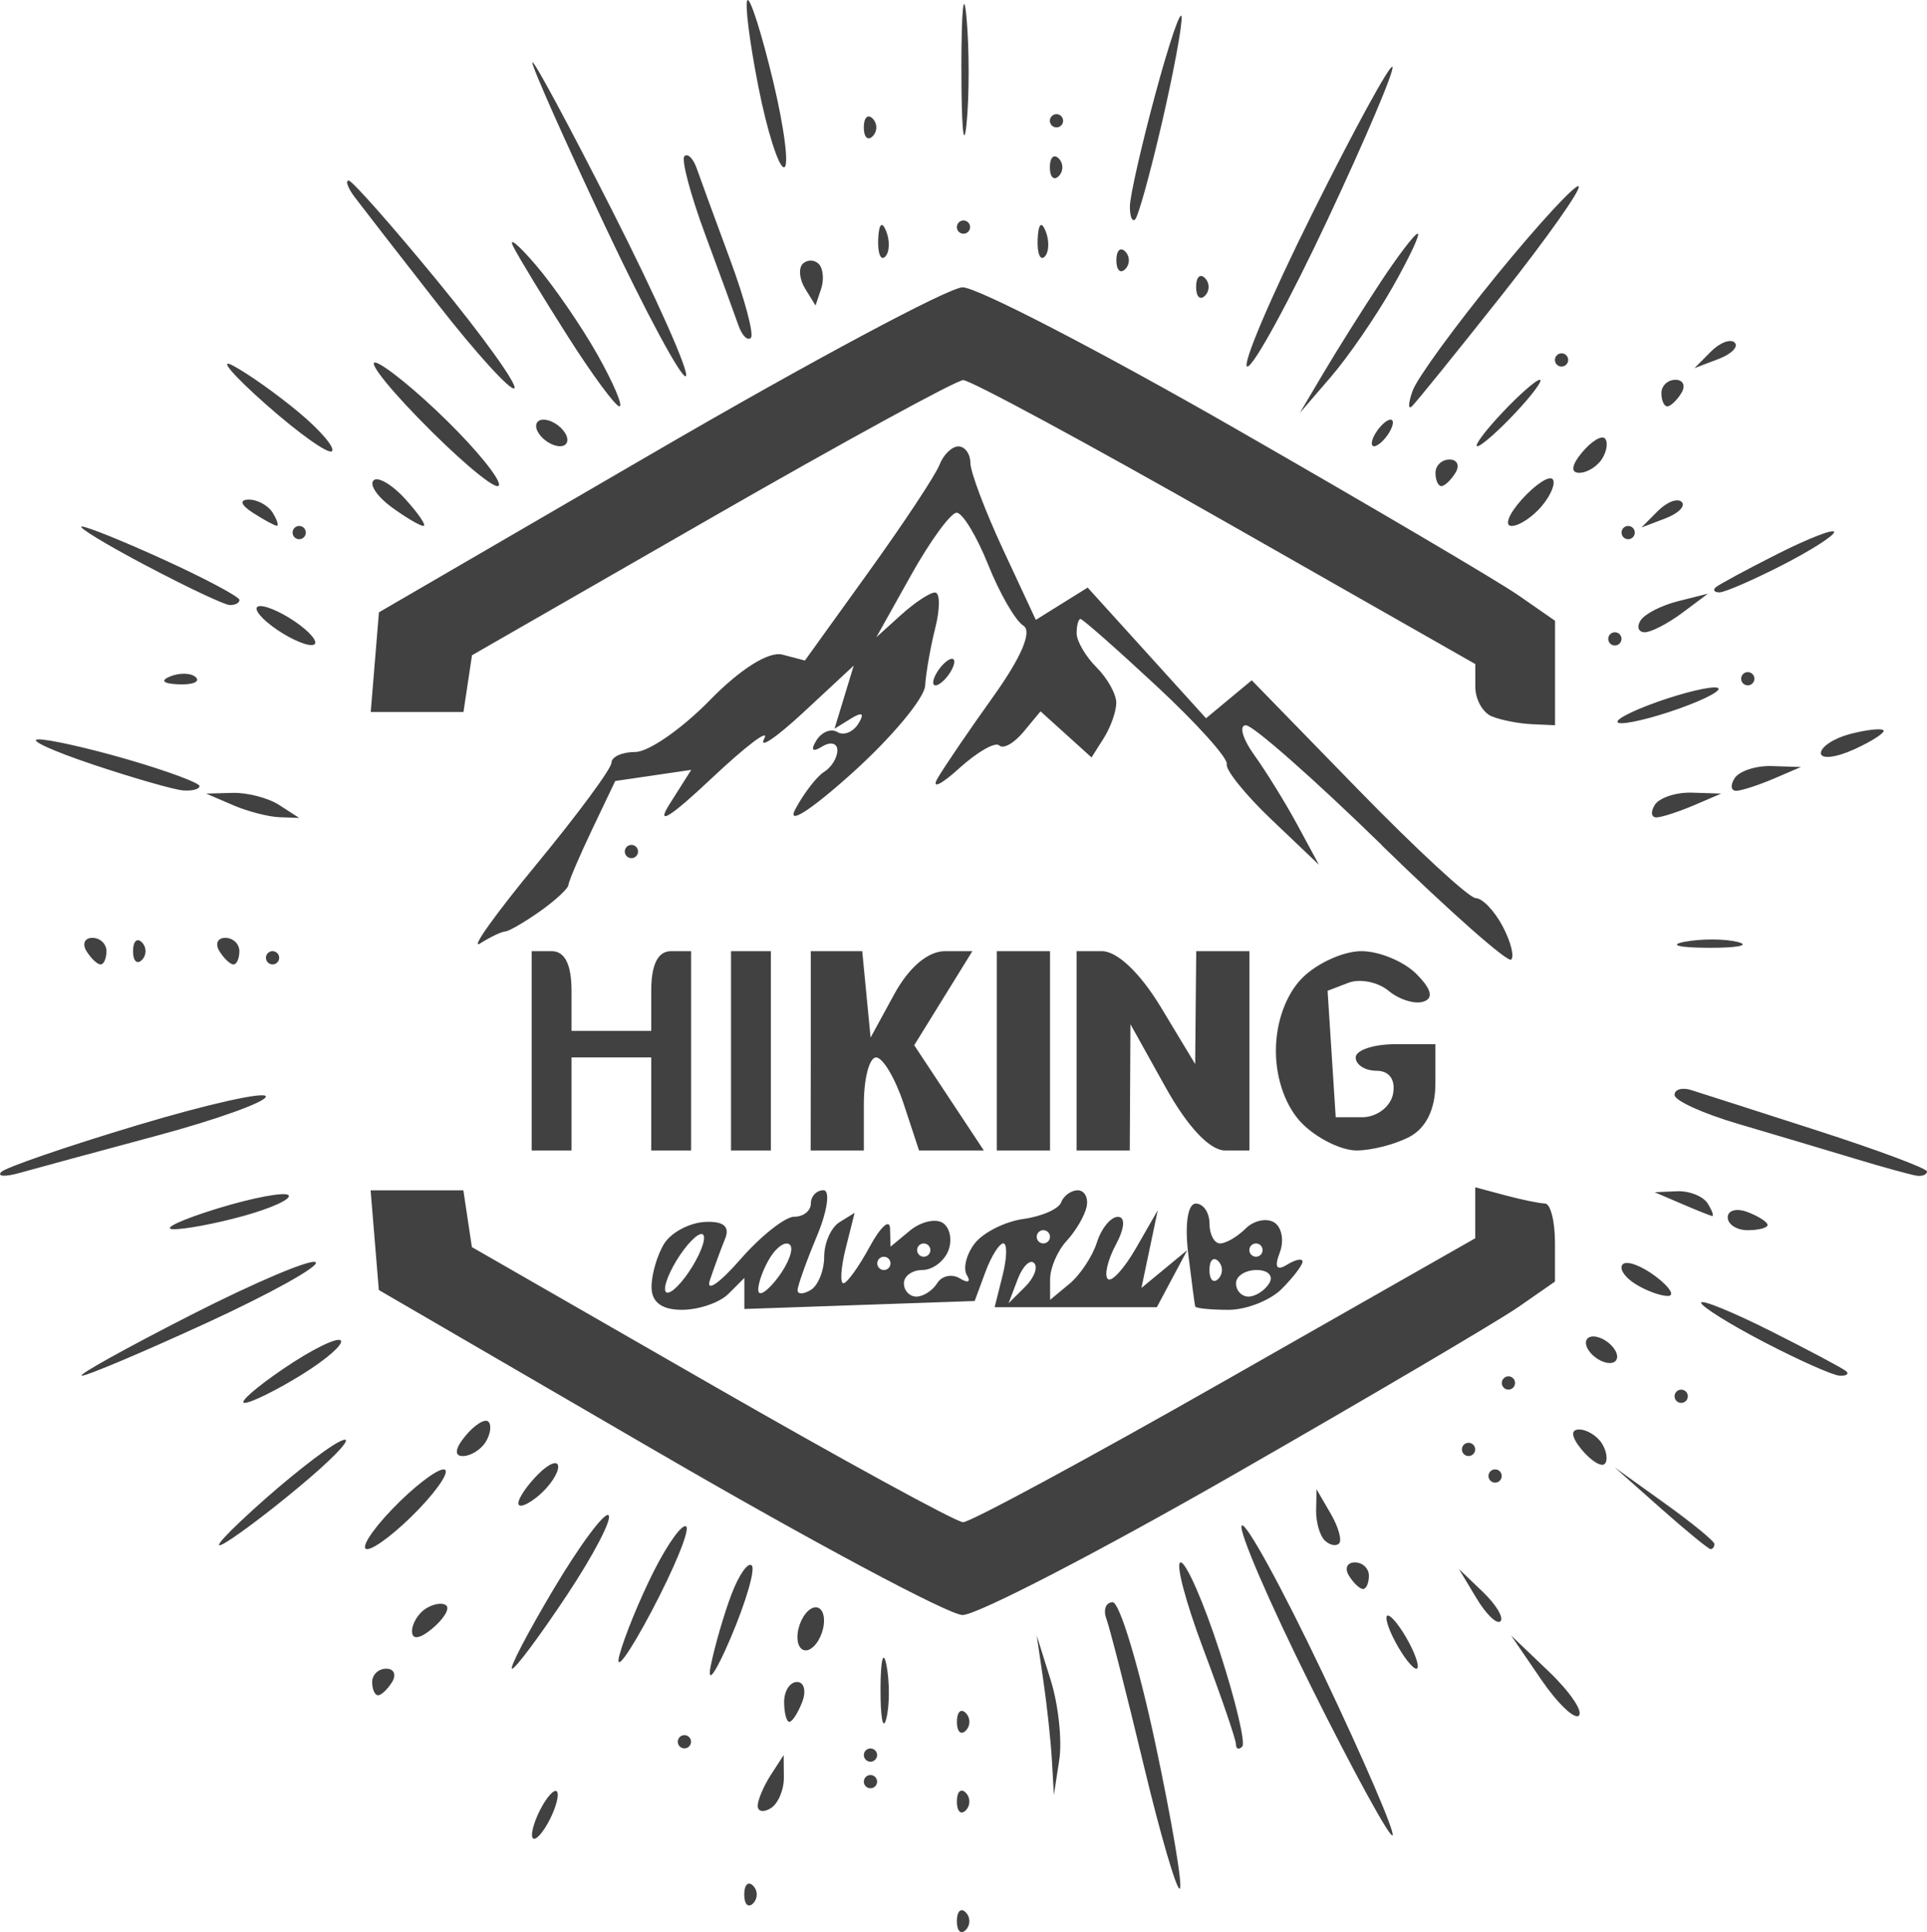 <?xml version="1.0" encoding="UTF-8" standalone="no"?>
<svg
   xmlns:dc="http://purl.org/dc/elements/1.1/"
   xmlns:cc="http://creativecommons.org/ns#"
   xmlns:rdf="http://www.w3.org/1999/02/22-rdf-syntax-ns#"
   xmlns:svg="http://www.w3.org/2000/svg"
   xmlns="http://www.w3.org/2000/svg"
   id="svg8"
   version="1.1"
   viewBox="0 0 51.153 51.298"
   height="51.298mm"
   width="51.153mm">
  <defs
     id="defs2" />
  <g
     transform="translate(-144.705,-208.016)"
     id="layer1">
    <path
       id="path3895"
       d="m 170.105,259.024 c 0,-0.259 0.106,-0.365 0.235,-0.235 0.129,0.129 0.129,0.341 0,0.47 -0.129,0.129 -0.235,0.024 -0.235,-0.235 z m -5.644,-0.706 c 0,-0.259 0.106,-0.365 0.235,-0.235 0.129,0.129 0.129,0.341 0,0.47 -0.129,0.129 -0.235,0.024 -0.235,-0.235 z m 10.601,-3.448 c -0.452,-1.887 -0.897,-3.629 -0.987,-3.872 -0.09,-0.243 -0.015,-0.441 0.167,-0.441 0.182,0 0.69,1.679 1.128,3.731 0.438,2.052 0.733,3.795 0.655,3.872 -0.077,0.077 -0.511,-1.403 -0.963,-3.29 z m -16.235,1.861 c 0,-0.194 0.154,-0.591 0.342,-0.882 0.188,-0.291 0.342,-0.37 0.342,-0.176 0,0.194 -0.154,0.591 -0.342,0.882 -0.188,0.291 -0.342,0.37 -0.342,0.176 z m 20.682,-3.936 c -1.118,-2.245 -1.946,-4.169 -1.84,-4.275 0.106,-0.106 1.079,1.673 2.162,3.952 1.084,2.28 1.912,4.203 1.84,4.275 -0.072,0.072 -1.045,-1.707 -2.162,-3.952 z m -14.69,3.163 c 0.003,-0.157 0.159,-0.524 0.347,-0.815 l 0.342,-0.529 0.005,0.597 c 0.003,0.328 -0.153,0.695 -0.347,0.815 -0.194,0.12 -0.35,0.09 -0.347,-0.067 z m 5.286,-0.109 c 0,-0.259 0.106,-0.365 0.235,-0.235 0.129,0.129 0.129,0.341 0,0.47 -0.129,0.129 -0.235,0.024 -0.235,-0.235 z m -2.469,-0.529 c 0,-0.097 0.079,-0.176 0.176,-0.176 0.097,0 0.176,0.079 0.176,0.176 0,0.097 -0.079,0.176 -0.176,0.176 -0.097,0 -0.176,-0.079 -0.176,-0.176 z m 4.992,-0.573 c -0.029,-0.509 -0.132,-1.462 -0.228,-2.117 l -0.175,-1.191 0.371,1.184 c 0.204,0.651 0.307,1.604 0.228,2.117 l -0.143,0.933 z m -4.992,-0.132 c 0,-0.097 0.079,-0.176 0.176,-0.176 0.097,0 0.176,0.079 0.176,0.176 0,0.097 -0.079,0.176 -0.176,0.176 -0.097,0 -0.176,-0.079 -0.176,-0.176 z M 162.697,254.261 c 0,-0.097 0.079,-0.176 0.176,-0.176 0.097,0 0.176,0.079 0.176,0.176 0,0.097 -0.079,0.176 -0.176,0.176 -0.097,0 -0.176,-0.079 -0.176,-0.176 z m 14.817,0.067 c 0,-0.125 -0.39,-1.263 -0.866,-2.528 -0.476,-1.266 -0.747,-2.301 -0.601,-2.301 0.146,0 0.611,1.063 1.033,2.362 0.422,1.299 0.693,2.437 0.601,2.528 -0.092,0.092 -0.167,0.065 -0.167,-0.06 z m -9.436,-1.478 c 0.004,-0.776 0.076,-1.052 0.161,-0.613 0.084,0.439 0.081,1.074 -0.007,1.411 -0.088,0.337 -0.157,-0.022 -0.153,-0.798 z m 2.028,0.882 c 0,-0.259 0.106,-0.365 0.235,-0.235 0.129,0.129 0.129,0.341 0,0.47 -0.129,0.129 -0.235,0.024 -0.235,-0.235 z m -4.586,-0.529 c 0,-0.291 0.154,-0.529 0.342,-0.529 0.188,0 0.25,0.238 0.139,0.529 -0.112,0.291 -0.265,0.529 -0.342,0.529 -0.076,0 -0.139,-0.238 -0.139,-0.529 z m 20.094,-0.597 -0.797,-1.167 1.004,0.959 c 0.552,0.528 0.911,1.053 0.797,1.167 -0.114,0.114 -0.566,-0.318 -1.004,-0.959 z m -31.03,0.068 c 0,-0.194 0.168,-0.353 0.374,-0.353 0.205,0 0.275,0.159 0.156,0.353 -0.12,0.194 -0.288,0.353 -0.374,0.353 -0.086,0 -0.156,-0.159 -0.156,-0.353 z m 8.987,-0.425 c 0.105,-0.525 0.353,-1.38 0.551,-1.901 0.198,-0.521 0.44,-0.866 0.539,-0.768 0.098,0.098 -0.149,0.954 -0.551,1.901 -0.401,0.947 -0.644,1.293 -0.539,0.768 z m -2.425,-0.28 c 0.127,-0.485 0.54,-1.493 0.916,-2.239 0.377,-0.746 0.764,-1.278 0.86,-1.182 0.096,0.096 -0.316,1.104 -0.916,2.239 -0.6,1.135 -0.987,1.667 -0.86,1.182 z m -1.737,-1.775 c 0.697,-1.17 1.349,-2.046 1.45,-1.946 0.1,0.1 -0.399,1.058 -1.11,2.128 -0.71,1.07 -1.363,1.946 -1.45,1.946 -0.087,0 0.413,-0.957 1.11,-2.128 z m 22.339,1.422 c -0.208,-0.388 -0.298,-0.706 -0.201,-0.706 0.097,0 0.346,0.318 0.554,0.706 0.208,0.388 0.298,0.706 0.201,0.706 -0.097,0 -0.346,-0.318 -0.554,-0.706 z m -15.875,-0.135 c 0,-0.291 0.159,-0.627 0.353,-0.747 0.194,-0.12 0.353,0.02 0.353,0.311 0,0.291 -0.159,0.627 -0.353,0.747 -0.194,0.12 -0.353,-0.02 -0.353,-0.311 z m -10.231,-0.154 c 0,-0.206 0.169,-0.48 0.376,-0.608 0.207,-0.128 0.449,-0.16 0.538,-0.071 0.089,0.089 -0.081,0.362 -0.376,0.608 -0.335,0.278 -0.538,0.305 -0.538,0.071 z m 28.258,-0.874 -0.467,-0.778 0.636,0.609 c 0.35,0.335 0.56,0.685 0.467,0.778 -0.093,0.093 -0.379,-0.181 -0.636,-0.609 z m -21.731,-3.879 -7.408,-4.307 -0.109,-1.323 -0.109,-1.323 h 1.231 1.231 l 0.113,0.753 0.113,0.753 6.35,3.648 c 3.493,2.007 6.502,3.652 6.688,3.657 0.186,0.005 3.321,-1.689 6.967,-3.765 l 6.629,-3.774 v -0.677 -0.677 l 0.794,0.213 c 0.437,0.117 0.913,0.215 1.058,0.218 0.146,0.003 0.265,0.47 0.265,1.039 v 1.034 l -0.97,0.674 c -0.534,0.371 -3.92,2.366 -7.526,4.434 -3.606,2.068 -6.86,3.753 -7.232,3.745 -0.372,-0.008 -4.01,-1.953 -8.084,-4.322 z m 18.344,3.278 c -0.12,-0.194 -0.05,-0.353 0.156,-0.353 0.205,0 0.374,0.159 0.374,0.353 0,0.194 -0.07,0.353 -0.156,0.353 -0.086,0 -0.254,-0.159 -0.374,-0.353 z m -29.104,-1.739 c 0.873,-0.798 1.905,-1.615 2.293,-1.814 0.388,-0.199 0.15,0.133 -0.529,0.739 -0.679,0.606 -1.711,1.422 -2.293,1.814 -0.632,0.425 -0.418,0.127 0.529,-0.739 z m 3.704,-0.025 c 0.558,-0.582 1.173,-1.058 1.367,-1.058 0.194,0 -0.103,0.476 -0.661,1.058 -0.558,0.582 -1.173,1.058 -1.367,1.058 -0.194,0 0.103,-0.476 0.661,-1.058 z m 24.753,0.823 c -0.129,-0.129 -0.23,-0.487 -0.224,-0.794 l 0.011,-0.559 0.374,0.644 c 0.206,0.354 0.307,0.711 0.224,0.794 -0.083,0.083 -0.256,0.044 -0.385,-0.085 z m 8.924,-0.849 -1.221,-1.084 1.323,0.949 c 0.728,0.522 1.323,1.01 1.323,1.084 0,0.074 -0.046,0.135 -0.102,0.135 -0.056,0 -0.651,-0.488 -1.323,-1.084 z m -30.326,-0.133 c 0,-0.135 0.238,-0.483 0.529,-0.774 0.291,-0.291 0.529,-0.379 0.529,-0.194 0,0.184 -0.238,0.532 -0.529,0.774 -0.291,0.242 -0.529,0.329 -0.529,0.194 z m 25.753,-0.724 c 0,-0.097 0.079,-0.176 0.176,-0.176 0.097,0 0.176,0.079 0.176,0.176 0,0.097 -0.079,0.176 -0.176,0.176 -0.097,0 -0.176,-0.079 -0.176,-0.176 z m 2.477,-0.697 c -0.278,-0.335 -0.305,-0.538 -0.071,-0.538 0.206,0 0.48,0.169 0.608,0.376 0.128,0.207 0.16,0.449 0.071,0.538 -0.089,0.089 -0.362,-0.081 -0.608,-0.376 z m -29.633,-0.37 c 0.245,-0.296 0.519,-0.465 0.608,-0.376 0.089,0.089 0.057,0.331 -0.071,0.538 -0.128,0.207 -0.401,0.376 -0.608,0.376 -0.234,0 -0.207,-0.202 0.071,-0.538 z m 26.451,0.361 c 0,-0.097 0.079,-0.176 0.176,-0.176 0.097,0 0.176,0.079 0.176,0.176 0,0.097 -0.079,0.176 -0.176,0.176 -0.097,0 -0.176,-0.079 -0.176,-0.176 z m -31.275,-2.148 c 0.739,-0.502 1.419,-0.838 1.512,-0.746 0.092,0.092 -0.376,0.503 -1.039,0.913 -0.664,0.41 -1.344,0.746 -1.512,0.746 -0.168,0 0.3,-0.411 1.039,-0.913 z m 36.92,0.737 c 0,-0.097 0.079,-0.176 0.176,-0.176 0.097,0 0.176,0.079 0.176,0.176 0,0.097 -0.079,0.176 -0.176,0.176 -0.097,0 -0.176,-0.079 -0.176,-0.176 z m -4.586,-0.353 c 0,-0.097 0.079,-0.176 0.176,-0.176 0.097,0 0.176,0.079 0.176,0.176 0,0.097 -0.079,0.176 -0.176,0.176 -0.097,0 -0.176,-0.079 -0.176,-0.176 z m -34.8,-1.804 c 1.718,-0.876 3.209,-1.506 3.315,-1.401 0.105,0.105 -1.197,0.829 -2.894,1.61 -1.697,0.78 -3.188,1.411 -3.315,1.401 -0.126,-0.01 1.176,-0.734 2.894,-1.61 z m 41.768,0.722 c -0.922,-0.48 -1.676,-0.951 -1.676,-1.048 0,-0.097 0.833,0.243 1.852,0.755 1.019,0.512 1.918,0.991 1.999,1.064 0.081,0.074 0.001,0.127 -0.176,0.118 -0.178,-0.009 -1.077,-0.409 -1.999,-0.889 z m -4.674,0.2 c -0.12,-0.194 -0.059,-0.353 0.135,-0.353 0.194,0 0.451,0.159 0.571,0.353 0.12,0.194 0.059,0.353 -0.135,0.353 -0.194,0 -0.451,-0.159 -0.571,-0.353 z m -24.865,-1.676 c 0.003,-0.34 0.156,-0.855 0.34,-1.147 0.184,-0.291 0.666,-0.548 1.073,-0.57 0.494,-0.027 0.673,0.119 0.542,0.441 -0.108,0.265 -0.29,0.76 -0.404,1.099 -0.115,0.34 0.243,0.1 0.794,-0.532 0.551,-0.632 1.201,-1.148 1.443,-1.147 0.243,0.002 0.441,-0.156 0.441,-0.35 0,-0.194 0.151,-0.353 0.335,-0.353 0.184,0 0.105,0.551 -0.176,1.223 -0.281,0.673 -0.511,1.317 -0.511,1.432 0,0.115 0.159,0.11 0.353,-0.009 0.194,-0.12 0.353,-0.517 0.353,-0.882 0,-0.365 0.182,-0.776 0.404,-0.914 l 0.404,-0.25 -0.235,0.935 c -0.129,0.514 -0.157,0.935 -0.063,0.935 0.095,0 0.409,-0.437 0.698,-0.97 0.289,-0.534 0.533,-0.752 0.54,-0.486 l 0.014,0.484 0.514,-0.426 c 0.283,-0.234 0.672,-0.328 0.867,-0.208 0.194,0.12 0.263,0.451 0.154,0.736 -0.109,0.285 -0.42,0.518 -0.69,0.518 -0.27,0 -0.491,0.159 -0.491,0.353 0,0.194 0.149,0.353 0.332,0.353 0.183,0 0.432,-0.161 0.554,-0.359 0.122,-0.197 0.394,-0.252 0.604,-0.122 0.211,0.13 0.293,0.091 0.183,-0.086 -0.11,-0.178 -0.015,-0.559 0.21,-0.848 0.225,-0.289 0.807,-0.58 1.292,-0.647 0.485,-0.067 0.935,-0.265 1,-0.441 0.065,-0.176 0.263,-0.319 0.441,-0.319 0.178,0 0.284,0.195 0.235,0.433 -0.049,0.238 -0.287,0.646 -0.529,0.907 -0.243,0.261 -0.441,0.721 -0.441,1.022 v 0.547 l 0.515,-0.428 c 0.284,-0.235 0.612,-0.731 0.729,-1.102 0.118,-0.371 0.367,-0.674 0.555,-0.674 0.203,0 0.182,0.298 -0.052,0.736 -0.217,0.405 -0.314,0.816 -0.216,0.913 0.098,0.098 0.436,-0.273 0.752,-0.824 l 0.575,-1.001 -0.217,1.032 -0.217,1.032 0.609,-0.503 0.609,-0.503 -0.404,0.758 -0.404,0.758 h -2.153 -2.153 l 0.212,-0.847 c 0.117,-0.466 0.125,-0.847 0.018,-0.847 -0.107,0 -0.322,0.344 -0.477,0.765 l -0.283,0.765 -3.057,0.106 -3.057,0.106 v -0.412 -0.412 l -0.423,0.423 c -0.233,0.233 -0.788,0.423 -1.235,0.423 -0.54,0 -0.81,-0.207 -0.806,-0.617 z m 1.394,-1.302 c -0.006,-0.205 -0.244,-0.065 -0.529,0.311 -0.285,0.377 -0.513,0.853 -0.507,1.058 0.006,0.205 0.244,0.065 0.529,-0.311 0.285,-0.377 0.513,-0.853 0.507,-1.058 z m 2.281,0.192 c -0.106,-0.106 -0.34,0.042 -0.52,0.327 -0.18,0.285 -0.326,0.678 -0.322,0.872 0.003,0.194 0.237,0.047 0.52,-0.327 0.283,-0.374 0.428,-0.766 0.322,-0.872 z m 6.481,0.484 c -0.109,-0.109 -0.306,0.087 -0.438,0.435 l -0.241,0.633 0.438,-0.435 c 0.241,-0.239 0.349,-0.524 0.241,-0.633 z m -3.812,0.009 c 0,-0.097 -0.079,-0.176 -0.176,-0.176 -0.097,0 -0.176,0.079 -0.176,0.176 0,0.097 0.079,0.176 0.176,0.176 0.097,0 0.176,-0.079 0.176,-0.176 z m 1.058,-0.353 c 0,-0.097 -0.079,-0.176 -0.176,-0.176 -0.097,0 -0.176,0.079 -0.176,0.176 0,0.097 0.079,0.176 0.176,0.176 0.097,0 0.176,-0.079 0.176,-0.176 z m 3.175,-0.353 c 0,-0.097 -0.079,-0.176 -0.176,-0.176 -0.097,0 -0.176,0.079 -0.176,0.176 0,0.097 0.079,0.176 0.176,0.176 0.097,0 0.176,-0.079 0.176,-0.176 z m 3.855,1.852 c -0.014,-0.049 -0.098,-0.684 -0.186,-1.411 -0.094,-0.775 -0.011,-1.323 0.202,-1.323 0.199,0 0.363,0.238 0.363,0.529 0,0.291 0.127,0.529 0.282,0.529 0.155,0 0.459,-0.177 0.675,-0.393 0.216,-0.216 0.558,-0.29 0.761,-0.165 0.202,0.125 0.269,0.487 0.147,0.803 -0.148,0.385 -0.084,0.491 0.192,0.321 0.227,-0.14 0.413,-0.178 0.413,-0.083 0,0.095 -0.249,0.421 -0.554,0.726 -0.305,0.305 -0.94,0.554 -1.411,0.554 -0.471,0 -0.868,-0.04 -0.882,-0.088 z m 1.965,-0.617 c 0.12,-0.194 -0.029,-0.353 -0.332,-0.353 -0.302,0 -0.55,0.159 -0.55,0.353 0,0.194 0.149,0.353 0.332,0.353 0.183,0 0.43,-0.159 0.55,-0.353 z m -1.352,-0.588 c -0.129,-0.129 -0.235,-0.024 -0.235,0.235 0,0.259 0.106,0.365 0.235,0.235 0.129,-0.129 0.129,-0.341 0,-0.47 z m 1.176,-0.294 c 0,-0.097 -0.079,-0.176 -0.176,-0.176 -0.097,0 -0.176,0.079 -0.176,0.176 0,0.097 0.079,0.176 0.176,0.176 0.097,0 0.176,-0.079 0.176,-0.176 z m 9.888,0.896 c -0.285,-0.181 -0.433,-0.415 -0.327,-0.52 0.106,-0.106 0.498,0.04 0.872,0.322 0.374,0.283 0.521,0.517 0.327,0.52 -0.194,0.003 -0.586,-0.142 -0.872,-0.322 z m -37.632,-2 c 0.942,-0.289 1.79,-0.449 1.885,-0.354 0.095,0.095 -0.438,0.342 -1.184,0.549 -0.746,0.207 -1.594,0.366 -1.885,0.354 -0.291,-0.012 0.242,-0.259 1.184,-0.549 z m 40.091,0.234 c 0,-0.188 0.238,-0.25 0.529,-0.139 0.291,0.112 0.529,0.265 0.529,0.342 0,0.076 -0.238,0.139 -0.529,0.139 -0.291,0 -0.529,-0.154 -0.529,-0.342 z m -1.235,-0.364 -0.706,-0.303 0.597,-0.025 c 0.328,-0.014 0.695,0.134 0.815,0.328 0.12,0.194 0.169,0.342 0.109,0.328 -0.06,-0.014 -0.427,-0.161 -0.815,-0.328 z m -44.598,-0.838 c 0.113,-0.121 1.74,-0.68 3.616,-1.244 1.876,-0.563 3.411,-0.906 3.411,-0.761 0,0.144 -1.31,0.614 -2.91,1.044 -1.601,0.43 -3.228,0.871 -3.616,0.981 -0.388,0.11 -0.613,0.101 -0.5,-0.02 z m 49.184,-0.363 c -0.776,-0.234 -2.165,-0.649 -3.087,-0.92 -0.922,-0.272 -1.676,-0.615 -1.676,-0.763 0,-0.148 0.198,-0.207 0.441,-0.131 0.243,0.076 1.751,0.56 3.351,1.076 1.601,0.516 2.91,1.005 2.91,1.086 0,0.081 -0.119,0.132 -0.265,0.113 -0.146,-0.019 -0.9,-0.226 -1.676,-0.461 z m -35.101,-2.856 v -2.646 h 0.529 c 0.353,0 0.529,0.353 0.529,1.058 v 1.058 h 1.058 1.058 v -1.058 c 0,-0.706 0.176,-1.058 0.529,-1.058 h 0.529 v 2.646 2.646 h -0.529 -0.529 v -1.235 -1.235 h -1.058 -1.058 v 1.235 1.235 h -0.529 -0.529 z m 5.292,0 v -2.646 h 0.529 0.529 v 2.646 2.646 h -0.529 -0.529 z m 2.117,0 v -2.646 h 0.683 0.683 l 0.111,1.147 0.111,1.147 0.626,-1.147 c 0.392,-0.719 0.896,-1.147 1.351,-1.147 h 0.725 l -0.772,1.249 -0.772,1.249 0.924,1.397 0.924,1.397 h -0.86 -0.86 l -0.407,-1.235 c -0.224,-0.679 -0.554,-1.235 -0.733,-1.235 -0.179,0 -0.325,0.556 -0.325,1.235 v 1.235 h -0.706 -0.706 z m 4.939,0 v -2.646 h 0.706 0.706 v 2.646 2.646 h -0.706 -0.706 z m 2.117,0 v -2.646 h 0.67 c 0.411,0 1.019,0.579 1.574,1.499 l 0.904,1.499 0.014,-1.499 0.014,-1.499 h 0.706 0.706 v 2.646 2.646 h -0.646 c -0.405,0 -0.995,-0.626 -1.579,-1.676 l -0.933,-1.676 -0.009,1.676 -0.009,1.676 h -0.706 -0.706 z m 5.997,1.94 c -0.437,-0.437 -0.706,-1.176 -0.706,-1.94 0,-0.764 0.269,-1.504 0.706,-1.94 0.388,-0.388 1.091,-0.706 1.562,-0.706 0.471,0 1.127,0.271 1.458,0.602 0.404,0.404 0.467,0.647 0.19,0.739 -0.227,0.075 -0.643,-0.054 -0.925,-0.288 -0.282,-0.234 -0.762,-0.33 -1.066,-0.213 l -0.553,0.212 0.108,1.679 0.108,1.679 h 0.701 c 0.387,0 0.754,-0.277 0.82,-0.617 0.073,-0.377 -0.097,-0.617 -0.436,-0.617 -0.305,0 -0.555,-0.159 -0.555,-0.353 0,-0.194 0.476,-0.353 1.058,-0.353 h 1.058 v 1.046 c 0,0.673 -0.243,1.176 -0.682,1.411 -0.375,0.201 -1.01,0.365 -1.411,0.365 -0.401,0 -1.046,-0.318 -1.434,-0.706 z m -32.279,-4.586 c -0.12,-0.194 -0.05,-0.353 0.156,-0.353 0.205,0 0.374,0.159 0.374,0.353 0,0.194 -0.07,0.353 -0.156,0.353 -0.086,0 -0.254,-0.159 -0.374,-0.353 z m 1.235,0 c 0,-0.259 0.106,-0.365 0.235,-0.235 0.129,0.129 0.129,0.341 0,0.47 -0.129,0.129 -0.235,0.024 -0.235,-0.235 z m 2.293,0 c -0.12,-0.194 -0.05,-0.353 0.156,-0.353 0.205,0 0.374,0.159 0.374,0.353 0,0.194 -0.07,0.353 -0.156,0.353 -0.086,0 -0.254,-0.159 -0.374,-0.353 z m 1.235,0.176 c 0,-0.097 0.079,-0.176 0.176,-0.176 0.097,0 0.176,0.079 0.176,0.176 0,0.097 -0.079,0.176 -0.176,0.176 -0.097,0 -0.176,-0.079 -0.176,-0.176 z m 29.629,-2.984 c -1.798,-1.754 -3.425,-3.189 -3.615,-3.189 -0.19,0 -0.09,0.357 0.224,0.794 0.314,0.437 0.828,1.27 1.143,1.852 l 0.572,1.058 -1.259,-1.199 c -0.692,-0.659 -1.227,-1.322 -1.188,-1.473 0.039,-0.151 -0.795,-1.08 -1.854,-2.064 -1.058,-0.985 -1.971,-1.79 -2.028,-1.79 -0.057,0 -0.104,0.17 -0.104,0.378 0,0.208 0.238,0.616 0.529,0.907 0.291,0.291 0.527,0.716 0.524,0.945 -0.003,0.229 -0.152,0.648 -0.331,0.931 l -0.326,0.515 -0.677,-0.612 -0.677,-0.612 -0.454,0.547 c -0.249,0.301 -0.538,0.462 -0.642,0.358 -0.103,-0.103 -0.583,0.171 -1.065,0.609 -0.482,0.438 -0.74,0.559 -0.574,0.268 0.167,-0.291 0.833,-1.27 1.481,-2.176 0.748,-1.047 1.039,-1.733 0.797,-1.882 -0.209,-0.129 -0.629,-0.856 -0.933,-1.616 -0.304,-0.76 -0.681,-1.381 -0.837,-1.381 -0.156,0 -0.7,0.744 -1.208,1.653 l -0.924,1.653 0.657,-0.594 c 0.361,-0.327 0.766,-0.594 0.9,-0.594 0.134,0 0.138,0.419 0.01,0.931 -0.129,0.512 -0.251,1.206 -0.271,1.543 -0.021,0.337 -0.897,1.385 -1.947,2.329 -1.109,0.997 -1.737,1.393 -1.497,0.946 0.227,-0.424 0.57,-0.868 0.763,-0.987 0.193,-0.119 0.351,-0.376 0.351,-0.57 0,-0.194 -0.183,-0.24 -0.407,-0.101 -0.254,0.157 -0.311,0.097 -0.152,-0.161 0.14,-0.227 0.392,-0.328 0.559,-0.225 0.167,0.103 0.419,0.002 0.559,-0.225 0.167,-0.27 0.102,-0.318 -0.19,-0.138 l -0.445,0.275 0.255,-0.838 0.255,-0.838 -1.328,1.235 c -0.731,0.679 -1.202,0.997 -1.048,0.706 0.154,-0.291 -0.477,0.185 -1.403,1.058 -1.1,1.037 -1.484,1.272 -1.109,0.678 l 0.575,-0.909 -1.009,0.148 -1.009,0.148 -0.615,1.29 c -0.338,0.71 -0.62,1.37 -0.626,1.467 -0.006,0.097 -0.347,0.413 -0.757,0.703 -0.41,0.29 -0.826,0.53 -0.923,0.535 -0.097,0.004 -0.398,0.148 -0.668,0.319 -0.271,0.171 0.404,-0.775 1.499,-2.103 1.095,-1.328 1.991,-2.542 1.991,-2.698 0,-0.156 0.285,-0.284 0.634,-0.284 0.349,0 1.236,-0.616 1.972,-1.37 0.817,-0.836 1.57,-1.309 1.933,-1.214 l 0.595,0.156 1.692,-2.352 c 0.931,-1.294 1.777,-2.573 1.88,-2.843 0.104,-0.27 0.33,-0.49 0.503,-0.49 0.173,0 0.317,0.198 0.318,0.441 0.002,0.243 0.394,1.279 0.87,2.303 l 0.867,1.862 0.688,-0.429 0.688,-0.429 1.571,1.735 1.571,1.735 0.607,-0.504 0.607,-0.504 2.816,2.892 c 1.549,1.591 2.957,2.892 3.13,2.892 0.173,0 0.492,0.331 0.708,0.736 0.217,0.405 0.322,0.808 0.233,0.896 -0.088,0.088 -1.631,-1.275 -3.429,-3.029 z m 8.035,2.559 c 0.439,-0.084 1.074,-0.081 1.411,0.007 0.337,0.088 -0.022,0.157 -0.798,0.153 -0.776,-0.004 -1.052,-0.076 -0.613,-0.161 z m -28.138,-2.396 c 0,-0.097 0.079,-0.176 0.176,-0.176 0.097,0 0.176,0.079 0.176,0.176 0,0.097 -0.079,0.176 -0.176,0.176 -0.097,0 -0.176,-0.079 -0.176,-0.176 z m -10.407,-1.235 -0.706,-0.303 0.706,-0.019 c 0.388,-0.011 0.944,0.134 1.235,0.323 l 0.529,0.342 -0.529,-0.019 c -0.291,-0.011 -0.847,-0.156 -1.235,-0.323 z m 37.747,0 c 0.12,-0.194 0.566,-0.342 0.991,-0.328 l 0.773,0.025 -0.706,0.303 c -0.388,0.167 -0.834,0.314 -0.991,0.328 -0.157,0.014 -0.187,-0.134 -0.067,-0.328 z m -41.451,-1.073 c -1.067,-0.356 -1.727,-0.658 -1.465,-0.669 0.261,-0.012 1.333,0.228 2.381,0.533 1.049,0.305 1.906,0.622 1.906,0.706 0,0.083 -0.198,0.135 -0.441,0.115 -0.243,-0.02 -1.314,-0.328 -2.381,-0.684 z m 43.568,0.367 c 0.12,-0.194 0.566,-0.342 0.991,-0.328 l 0.773,0.025 -0.706,0.303 c -0.388,0.167 -0.834,0.314 -0.991,0.328 -0.157,0.014 -0.187,-0.134 -0.067,-0.328 z m 2.293,-0.672 c 0,-0.167 0.35,-0.396 0.778,-0.508 0.428,-0.112 0.826,-0.156 0.883,-0.099 0.058,0.058 -0.292,0.286 -0.778,0.508 -0.486,0.221 -0.883,0.266 -0.883,0.099 z m -8.731,-0.973 c -0.243,-0.098 -0.441,-0.451 -0.441,-0.784 v -0.607 l -6.629,-3.774 c -3.646,-2.076 -6.781,-3.77 -6.967,-3.765 -0.186,0.005 -3.196,1.65 -6.688,3.657 l -6.35,3.648 -0.113,0.753 -0.113,0.753 h -1.231 -1.231 l 0.109,-1.323 0.109,-1.323 7.408,-4.307 c 4.075,-2.369 7.713,-4.314 8.084,-4.322 0.372,-0.008 3.626,1.677 7.232,3.745 3.606,2.068 6.993,4.063 7.526,4.434 l 0.97,0.674 v 1.387 1.387 l -0.617,-0.028 c -0.34,-0.015 -0.816,-0.108 -1.058,-0.206 z m 4.145,-0.296 c 0.679,-0.262 1.473,-0.475 1.764,-0.475 0.291,0 -0.026,0.214 -0.706,0.475 -0.679,0.262 -1.473,0.475 -1.764,0.475 -0.291,0 0.026,-0.214 0.706,-0.475 z m -39.224,-0.77 c 0.255,-0.102 0.559,-0.089 0.676,0.028 0.117,0.117 -0.091,0.201 -0.463,0.185 -0.411,-0.017 -0.495,-0.101 -0.213,-0.213 z m 20.351,-0.112 c 0.12,-0.194 0.297,-0.353 0.394,-0.353 0.097,0 0.078,0.159 -0.042,0.353 -0.12,0.194 -0.297,0.353 -0.394,0.353 -0.097,0 -0.078,-0.159 0.042,-0.353 z m 21.343,0.176 c 0,-0.097 0.079,-0.176 0.176,-0.176 0.097,0 0.176,0.079 0.176,0.176 0,0.097 -0.079,0.176 -0.176,0.176 -0.097,0 -0.176,-0.079 -0.176,-0.176 z m -39.003,-1.4 c -0.377,-0.285 -0.517,-0.523 -0.311,-0.529 0.205,-0.006 0.682,0.222 1.058,0.507 0.377,0.285 0.517,0.523 0.311,0.529 -0.205,0.006 -0.682,-0.222 -1.058,-0.507 z m 35.475,0.342 c 0,-0.097 0.079,-0.176 0.176,-0.176 0.097,0 0.176,0.079 0.176,0.176 0,0.097 -0.079,0.176 -0.176,0.176 -0.097,0 -0.176,-0.079 -0.176,-0.176 z m 0.856,-0.487 c 0.105,-0.171 0.551,-0.401 0.991,-0.512 l 0.799,-0.201 -0.685,0.512 c -0.377,0.281 -0.823,0.512 -0.991,0.512 -0.168,0 -0.22,-0.14 -0.114,-0.31 z m -39.661,-1.454 c -1.067,-0.564 -1.84,-1.033 -1.718,-1.042 0.122,-0.009 1.114,0.392 2.205,0.891 1.091,0.499 1.983,0.976 1.983,1.058 0,0.083 -0.119,0.143 -0.265,0.134 -0.146,-0.009 -1.138,-0.478 -2.205,-1.042 z m 41.657,0.573 c 0.081,-0.073 0.822,-0.473 1.646,-0.889 0.825,-0.416 1.499,-0.677 1.499,-0.58 0,0.097 -0.629,0.497 -1.397,0.889 -0.768,0.392 -1.509,0.713 -1.646,0.713 -0.137,0 -0.183,-0.06 -0.102,-0.133 z m -37.777,-1.454 c 0,-0.097 0.079,-0.176 0.176,-0.176 0.097,0 0.176,0.079 0.176,0.176 0,0.097 -0.079,0.176 -0.176,0.176 -0.097,0 -0.176,-0.079 -0.176,-0.176 z m 35.278,0 c 0,-0.097 0.079,-0.176 0.176,-0.176 0.097,0 0.176,0.079 0.176,0.176 0,0.097 -0.079,0.176 -0.176,0.176 -0.097,0 -0.176,-0.079 -0.176,-0.176 z m -36.336,-0.529 c -0.318,-0.205 -0.361,-0.344 -0.109,-0.347 0.231,-0.003 0.518,0.153 0.638,0.347 0.12,0.194 0.169,0.35 0.109,0.347 -0.06,-0.003 -0.347,-0.159 -0.638,-0.347 z m 3.684,-0.148 c -0.376,-0.275 -0.591,-0.594 -0.477,-0.708 0.114,-0.114 0.496,0.111 0.848,0.5 0.352,0.389 0.567,0.708 0.477,0.708 -0.09,0 -0.472,-0.225 -0.848,-0.5 z m 30.008,-0.207 c 0.352,-0.389 0.717,-0.631 0.811,-0.538 0.093,0.093 -0.031,0.412 -0.276,0.708 -0.245,0.296 -0.61,0.538 -0.81,0.538 -0.2,0 -0.076,-0.318 0.276,-0.708 z m 3.608,0.311 c 0.239,-0.241 0.524,-0.349 0.633,-0.241 0.109,0.109 -0.087,0.306 -0.435,0.438 l -0.633,0.241 z m -32.904,-2.467 c -0.963,-0.993 -1.433,-1.641 -1.045,-1.439 0.388,0.202 1.333,1.014 2.1,1.806 0.767,0.791 1.237,1.439 1.045,1.439 -0.192,0 -1.137,-0.813 -2.1,-1.806 z m 27.001,1.453 c 0,-0.194 0.168,-0.353 0.374,-0.353 0.205,0 0.275,0.159 0.156,0.353 -0.12,0.194 -0.288,0.353 -0.374,0.353 -0.086,0 -0.156,-0.159 -0.156,-0.353 z m 3.888,-0.538 c 0.245,-0.296 0.519,-0.465 0.608,-0.376 0.089,0.089 0.057,0.331 -0.071,0.538 -0.128,0.207 -0.401,0.376 -0.608,0.376 -0.234,0 -0.207,-0.202 0.071,-0.538 z m -34.932,-1.277 c -0.873,-0.772 -1.27,-1.238 -0.882,-1.034 0.388,0.203 1.176,0.762 1.75,1.241 0.575,0.479 0.971,0.944 0.882,1.034 -0.09,0.09 -0.877,-0.469 -1.75,-1.241 z m 7.232,0.756 c -0.12,-0.194 -0.059,-0.353 0.135,-0.353 0.194,0 0.451,0.159 0.571,0.353 0.12,0.194 0.059,0.353 -0.135,0.353 -0.194,0 -0.451,-0.159 -0.571,-0.353 z m 22.225,0 c 0.12,-0.194 0.297,-0.353 0.394,-0.353 0.097,0 0.078,0.159 -0.042,0.353 -0.12,0.194 -0.297,0.353 -0.394,0.353 -0.097,0 -0.078,-0.159 0.042,-0.353 z m 3.351,-0.529 c 0.456,-0.485 0.908,-0.882 1.005,-0.882 0.097,0 -0.196,0.397 -0.652,0.882 -0.456,0.485 -0.908,0.882 -1.005,0.882 -0.097,0 0.196,-0.397 0.652,-0.882 z m -24.792,-2.028 c -0.648,-1.019 -1.299,-2.09 -1.447,-2.381 -0.149,-0.291 0.12,-0.073 0.596,0.483 0.476,0.557 1.212,1.628 1.636,2.381 0.423,0.753 0.685,1.369 0.581,1.369 -0.103,0 -0.718,-0.833 -1.366,-1.852 z m 20.052,0.97 c 0.344,-0.582 1.017,-1.654 1.495,-2.381 0.478,-0.728 0.932,-1.323 1.009,-1.323 0.077,0 -0.222,0.637 -0.664,1.416 -0.442,0.779 -1.178,1.85 -1.635,2.381 l -0.831,0.965 z m 2.371,0.463 c 0.117,-0.328 1.126,-1.712 2.241,-3.078 1.115,-1.365 2.089,-2.421 2.165,-2.345 0.075,0.075 -0.847,1.381 -2.05,2.901 -1.203,1.52 -2.273,2.844 -2.378,2.941 -0.105,0.097 -0.095,-0.092 0.022,-0.419 z m 6.602,0.066 c 0,-0.194 0.168,-0.353 0.374,-0.353 0.205,0 0.275,0.159 0.156,0.353 -0.12,0.194 -0.288,0.353 -0.374,0.353 -0.086,0 -0.156,-0.159 -0.156,-0.353 z M 156.324,216.089 c -1.03,-1.318 -2.021,-2.596 -2.203,-2.838 -0.182,-0.243 -0.254,-0.441 -0.161,-0.441 0.093,0 1.157,1.204 2.365,2.676 1.208,1.472 2.123,2.749 2.034,2.838 -0.089,0.089 -1.005,-0.916 -2.035,-2.235 z m 4.45,-2.055 c -1.077,-2.283 -1.949,-4.246 -1.939,-4.363 0.01,-0.117 0.972,1.669 2.138,3.97 1.166,2.3 2.039,4.264 1.939,4.363 -0.099,0.099 -1.062,-1.687 -2.138,-3.97 z m 18.756,-0.327 c 1.107,-2.223 2.068,-3.986 2.137,-3.917 0.069,0.069 -0.702,1.887 -1.713,4.042 -1.011,2.155 -1.972,3.917 -2.137,3.917 -0.165,0 0.606,-1.819 1.713,-4.042 z m 6.451,3.866 c 0,-0.097 0.079,-0.176 0.176,-0.176 0.097,0 0.176,0.079 0.176,0.176 0,0.097 -0.079,0.176 -0.176,0.176 -0.097,0 -0.176,-0.079 -0.176,-0.176 z m 4.139,-0.22 c 0.239,-0.241 0.524,-0.349 0.633,-0.241 0.109,0.109 -0.087,0.306 -0.435,0.438 l -0.633,0.241 z m -25.813,-0.699 c -0.094,-0.27 -0.491,-1.355 -0.882,-2.411 -0.391,-1.056 -0.639,-1.991 -0.552,-2.079 0.088,-0.088 0.236,0.061 0.33,0.332 0.094,0.27 0.491,1.355 0.882,2.411 0.391,1.056 0.639,1.991 0.552,2.079 -0.088,0.088 -0.236,-0.061 -0.33,-0.332 z m 1.771,-0.973 c -0.152,-0.246 -0.181,-0.542 -0.065,-0.659 0.116,-0.116 0.308,-0.116 0.425,0.001 0.117,0.117 0.146,0.414 0.065,0.659 l -0.149,0.446 -0.276,-0.447 z m 10.378,-0.047 c 0,-0.259 0.106,-0.365 0.235,-0.235 0.129,0.129 0.129,0.341 0,0.47 -0.129,0.129 -0.235,0.024 -0.235,-0.235 z m -2.117,-0.706 c 0,-0.259 0.106,-0.365 0.235,-0.235 0.129,0.129 0.129,0.341 0,0.47 -0.129,0.129 -0.235,0.024 -0.235,-0.235 z m -6.322,-0.559 c 0.017,-0.411 0.101,-0.495 0.213,-0.213 0.102,0.255 0.089,0.559 -0.028,0.676 -0.117,0.117 -0.201,-0.091 -0.185,-0.463 z m 4.233,0 c 0.017,-0.411 0.101,-0.495 0.213,-0.213 0.102,0.255 0.089,0.559 -0.028,0.676 -0.117,0.117 -0.201,-0.091 -0.185,-0.463 z m -2.145,-0.323 c 0,-0.097 0.079,-0.176 0.176,-0.176 0.097,0 0.176,0.079 0.176,0.176 0,0.097 -0.079,0.176 -0.176,0.176 -0.097,0 -0.176,-0.079 -0.176,-0.176 z m 4.594,-0.559 c 0.004,-0.275 0.308,-1.611 0.674,-2.969 0.366,-1.358 0.68,-2.281 0.698,-2.05 0.018,0.23 -0.219,1.5 -0.525,2.821 -0.306,1.321 -0.624,2.468 -0.706,2.55 -0.082,0.082 -0.145,-0.076 -0.141,-0.351 z m -2.125,-1.029 c 0,-0.259 0.106,-0.365 0.235,-0.235 0.129,0.129 0.129,0.341 0,0.47 -0.129,0.129 -0.235,0.024 -0.235,-0.235 z m -7.74,-2.151 c -0.233,-1.183 -0.362,-2.212 -0.288,-2.286 0.074,-0.074 0.381,0.894 0.682,2.151 0.301,1.257 0.43,2.286 0.288,2.286 -0.142,0 -0.449,-0.968 -0.682,-2.151 z m 5.391,-0.495 c 0.001,-1.552 0.063,-2.143 0.138,-1.314 0.074,0.83 0.073,2.1 -0.002,2.822 -0.076,0.722 -0.137,0.044 -0.135,-1.509 z m -2.59,1.587 c 0,-0.259 0.106,-0.365 0.235,-0.235 0.129,0.129 0.129,0.341 0,0.47 -0.129,0.129 -0.235,0.024 -0.235,-0.235 z m 4.939,-0.176 c 0,-0.097 0.079,-0.176 0.176,-0.176 0.097,0 0.176,0.079 0.176,0.176 0,0.097 -0.079,0.176 -0.176,0.176 -0.097,0 -0.176,-0.079 -0.176,-0.176 z"
       style="fill:#414141;stroke-width:0.353" />
  </g>
</svg>
